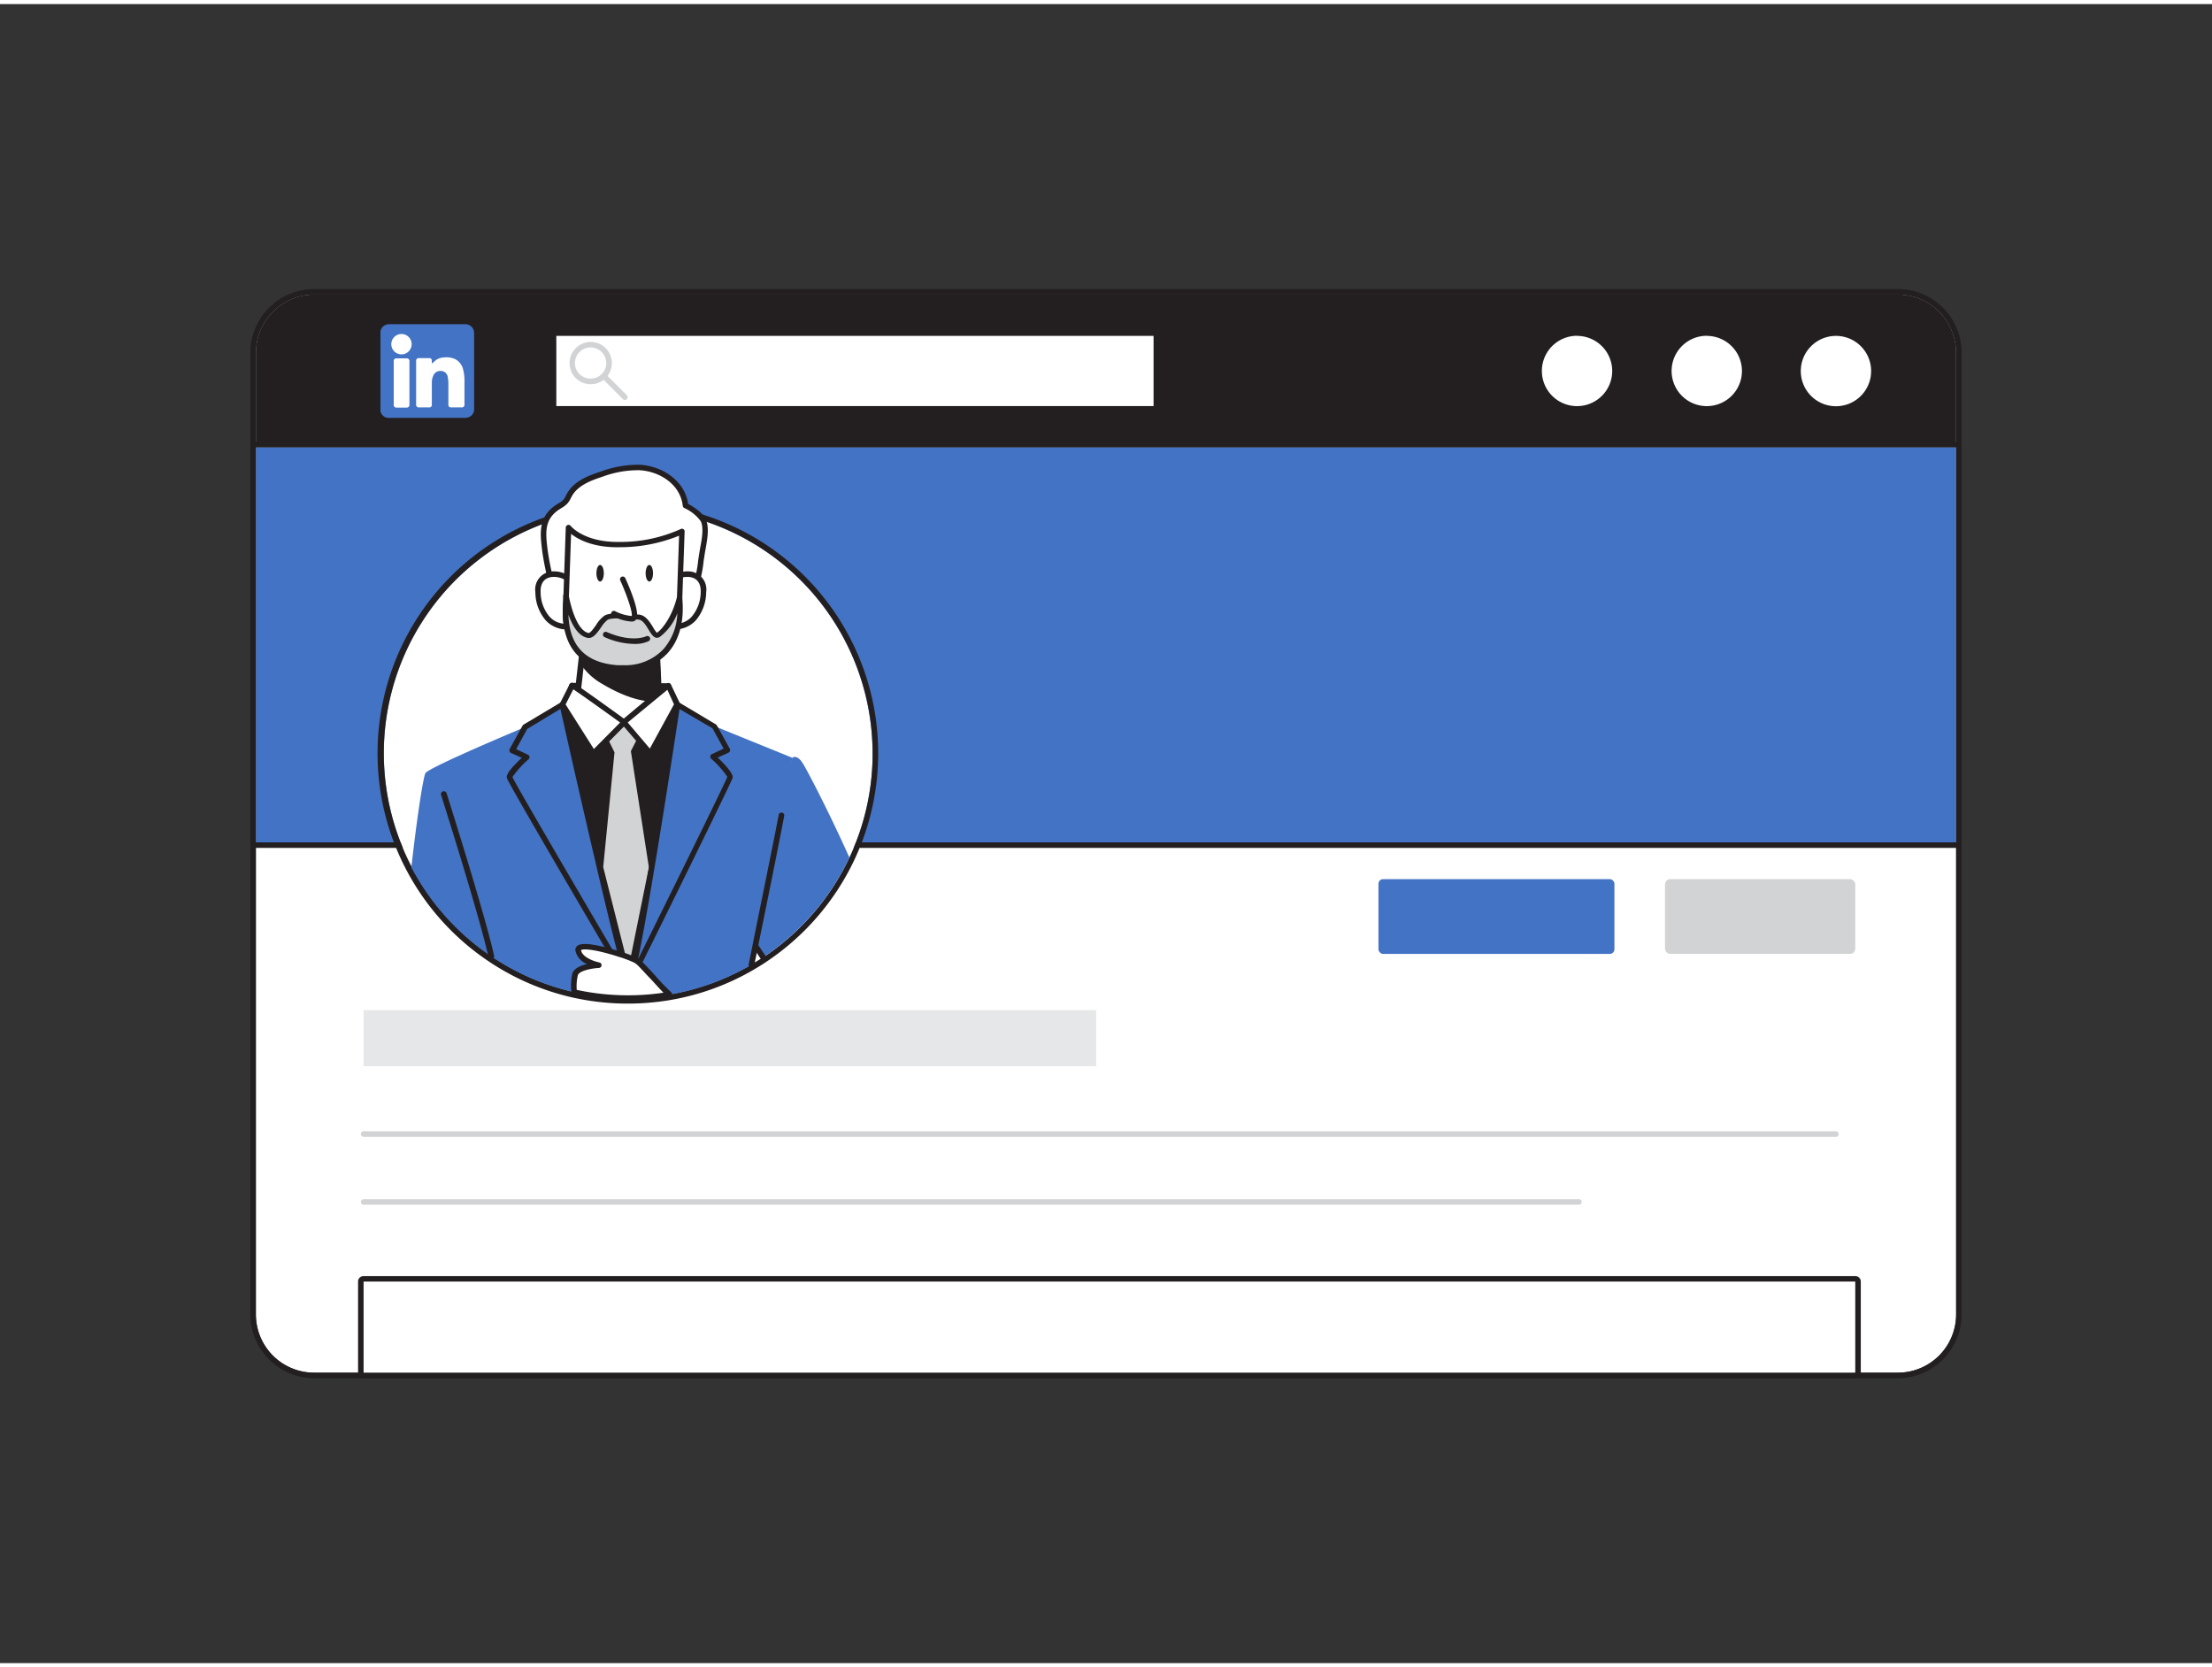 <svg xmlns="http://www.w3.org/2000/svg" viewBox="0 0 400 300" width="406" height="306" class="illustration styles_illustrationTablet__1DWOa"><rect x="0" y="0" width="400" height="300" fill="#333333" stroke="none"/><g id="_522_linkedin_flatline" data-name="#522_linkedin_flatline"><path d="M353.73,63.07V236.94a10.54,10.54,0,0,1-10.54,10.54H56.81a10.54,10.54,0,0,1-10.54-10.54V63.07A10.54,10.54,0,0,1,56.81,52.52H343.19A10.54,10.54,0,0,1,353.73,63.07Z" fill="#fff"></path><path d="M343.19,52.52a10.54,10.54,0,0,1,10.54,10.55V236.94a10.54,10.54,0,0,1-10.54,10.54H56.81a10.54,10.54,0,0,1-10.54-10.54V63.07A10.54,10.54,0,0,1,56.81,52.52H343.19m0-1H56.81A11.56,11.56,0,0,0,45.27,63.07V236.94a11.56,11.56,0,0,0,11.54,11.54H343.19a11.56,11.56,0,0,0,11.54-11.54V63.07a11.56,11.56,0,0,0-11.54-11.55Z" fill="#231f20"></path><path d="M353.73,63.07V80.15H46.27V63.07A10.54,10.54,0,0,1,56.81,52.52H343.19A10.54,10.54,0,0,1,353.73,63.07Z" fill="#231f20"></path><rect x="46.27" y="80.15" width="307.46" height="71.43" fill="#4373c5"></rect><path d="M353.73,80.15v71.43H46.27V80.15H353.73m0-1H46.27a1,1,0,0,0-1,1v71.43a1,1,0,0,0,1,1H353.73a1,1,0,0,0,1-1V80.15a1,1,0,0,0-1-1Z" fill="#231f20"></path><path d="M157.79,135.52a44,44,0,0,1-4.19,18.81,44.44,44.44,0,0,1-15.53,18l-.07,0c-.65.44-1.32.85-2,1.25l-.13.08a43.89,43.89,0,0,1-14.8,5.4,44.6,44.6,0,0,1-17.24-.43A44.27,44.27,0,0,1,98.6,93.85h0a44.26,44.26,0,0,1,59.18,41.67Z" fill="#fff"></path><path d="M113.54,91.27a44.24,44.24,0,0,1,24.53,81.07l-.07,0c-.65.44-1.32.85-2,1.25l-.13.08a43.89,43.89,0,0,1-14.8,5.4,44.6,44.6,0,0,1-17.24-.43A44.27,44.27,0,0,1,98.6,93.85h0a44.14,44.14,0,0,1,14.93-2.58m0-1a45,45,0,0,0-15.2,2.62l-.08,0a45.25,45.25,0,0,0-10,80.13,44.89,44.89,0,0,0,15.35,6.63,45.84,45.84,0,0,0,17.63.44,44.9,44.9,0,0,0,15.11-5.51l.19-.12c.79-.46,1.42-.86,2-1.24l.14-.1a45.41,45.41,0,0,0,15.83-18.38,45.23,45.23,0,0,0-41-64.49Z" fill="#231f20"></path><path d="M332,204.83H65.75a.51.51,0,0,1-.5-.5.5.5,0,0,1,.5-.5H332a.5.5,0,0,1,.5.5A.51.51,0,0,1,332,204.83Z" fill="#d1d3d4"></path><path d="M285.52,217.1H65.75a.5.5,0,0,1-.5-.5.51.51,0,0,1,.5-.5H285.52a.5.5,0,0,1,.5.5A.5.5,0,0,1,285.52,217.1Z" fill="#d1d3d4"></path><rect x="249.27" y="158.24" width="42.67" height="13.51" rx="0.83" fill="#4373c5"></rect><rect x="301.09" y="158.24" width="34.4" height="13.51" rx="0.93" fill="#d1d3d4"></rect><rect x="100.1" y="59.48" width="108.96" height="13.71" fill="#fff"></rect><path d="M209.07,73.69h-109a.5.5,0,0,1-.5-.5V59.48a.5.5,0,0,1,.5-.5h109a.5.5,0,0,1,.5.5V73.19A.5.5,0,0,1,209.07,73.69Zm-108.47-1h108V60h-108Z" fill="#231f20"></path><circle cx="285.19" cy="66.33" r="6.86" fill="#fff"></circle><path d="M285.19,73.69a7.36,7.36,0,1,1,7.35-7.36A7.37,7.37,0,0,1,285.19,73.69Zm0-13.71a6.36,6.36,0,1,0,6.35,6.35A6.36,6.36,0,0,0,285.19,60Z" fill="#231f20"></path><circle cx="308.6" cy="66.33" r="6.86" fill="#fff"></circle><path d="M308.6,73.69A7.36,7.36,0,1,1,316,66.33,7.37,7.37,0,0,1,308.6,73.69Zm0-13.71A6.36,6.36,0,1,0,315,66.33,6.36,6.36,0,0,0,308.6,60Z" fill="#231f20"></path><circle cx="332.01" cy="66.33" r="6.86" fill="#fff"></circle><path d="M332,73.69a7.36,7.36,0,1,1,7.36-7.36A7.37,7.37,0,0,1,332,73.69ZM332,60a6.36,6.36,0,1,0,6.36,6.35A6.36,6.36,0,0,0,332,60Z" fill="#231f20"></path><rect x="69.71" y="59.01" width="14.65" height="14.65" fill="#fff"></rect><path d="M84.25,74.82h-14l-.14,0a1.51,1.51,0,0,1-1.31-1.21c0-.08,0-.16,0-.24v-14s0-.08,0-.12a1.44,1.44,0,0,1,.78-1.16,1.61,1.61,0,0,1,.86-.2H84.05a1.67,1.67,0,0,1,1.06.31,1.62,1.62,0,0,1,.62,1.37V72.81c0,.21,0,.41,0,.62a1.51,1.51,0,0,1-1.2,1.34ZM78.09,65v-.51a.43.43,0,0,0-.48-.47H75.77a.46.46,0,0,0-.52.52v7.86a.47.47,0,0,0,.53.53h1.79a.46.46,0,0,0,.52-.53v-4a2.92,2.92,0,0,1,.29-1.27,1.37,1.37,0,0,1,1.4-.79,1.25,1.25,0,0,1,1.17,1,6.23,6.23,0,0,1,.13,1.15c0,1.31,0,2.62,0,3.93,0,.35.17.51.52.51h1.84a.48.48,0,0,0,.55-.55c0-1.38,0-2.77,0-4.16a7.86,7.86,0,0,0-.22-2.05,2.84,2.84,0,0,0-1.52-2,3.9,3.9,0,0,0-2-.27,2.67,2.67,0,0,0-1.41.47C78.54,64.61,78.32,64.84,78.09,65ZM71.2,68.5v3.91a.49.49,0,0,0,.55.56h1.68c.44,0,.61-.17.61-.61V64.62a.49.49,0,0,0-.55-.56H71.74a.47.47,0,0,0-.54.54Zm3.24-7a1.83,1.83,0,0,0-1.82-1.84,1.84,1.84,0,1,0,1.82,1.84Z" fill="#4373c5"></path><path d="M106.8,68.74a3.8,3.8,0,0,1-2.7-1.12A3.84,3.84,0,0,1,103,64.91a3.82,3.82,0,0,1,6.52-2.7,3.76,3.76,0,0,1,1.12,2.7,3.82,3.82,0,0,1-3.82,3.83Zm0-6.65a2.81,2.81,0,0,0-2,.83,2.81,2.81,0,0,0,0,4,2.9,2.9,0,0,0,4,0,2.84,2.84,0,0,0,0-4A2.83,2.83,0,0,0,106.8,62.09Z" fill="#d1d3d4"></path><path d="M113,71.58a.51.51,0,0,1-.36-.15l-3.81-3.81a.5.5,0,0,1,0-.71.48.48,0,0,1,.7,0l3.82,3.81a.51.51,0,0,1,0,.71A.5.5,0,0,1,113,71.58Z" fill="#d1d3d4"></path><rect x="65.75" y="181.92" width="132.47" height="10.14" fill="#e6e7e8"></rect><rect x="65.75" y="230.95" width="269.73" height="16.53" fill="#fff"></rect><path d="M335.49,231v16.53H65.75V231H335.49m0-1H65.75a1,1,0,0,0-1,1v16.53a1,1,0,0,0,1,1H335.49a1,1,0,0,0,1-1V231a1,1,0,0,0-1-1Z" fill="#231f20"></path><path d="M143.28,136.29l0,.08-1.95,10.28c-.06.32-.13.66-.19,1l-3.53,18.66s-.37,1.63-.84,3.83c-.23,1.07-.49,2.27-.75,3.5l-.13.08a43.89,43.89,0,0,1-14.8,5.4,44.6,44.6,0,0,1-17.24-.43,44.34,44.34,0,0,1-29.46-22.58c1-9,2.15-16.4,2.55-17.05.52-.84,11-5.38,18.06-8.35l6.27-2.62L102,128h0l.53,0h0l1.54-.09h.05l1.56-.09h0l4-.22h0c2-.1,4.13-.18,6-.22,1.32,0,2.53,0,3.52,0l.93,0h0c.16,0,.31,0,.45,0h0a4.41,4.41,0,0,1,1,.18l.19.07.38.14h0c1.18.45,3.51,1.39,6.21,2.46h0Z" fill="#4373c5"></path><polygon points="103.44 123.2 120.88 123.26 120.57 129.92 108.26 129.92 102.28 127.06 103.44 123.2" fill="#231f20"></polygon><path d="M120.57,130.42H108.26a.54.54,0,0,1-.22,0l-6-2.86a.51.51,0,0,1-.26-.6l1.16-3.85a.5.5,0,0,1,.48-.36h0l17.44.06a.48.48,0,0,1,.36.16.45.45,0,0,1,.14.36l-.31,6.66A.5.5,0,0,1,120.57,130.42Zm-12.2-1H120.1l.26-5.66-16.55-.06-.93,3.09Z" fill="#231f20"></path><path d="M125.42,106.28c.93-2,1.19-4.82,1.54-7,.27-1.66,1-4.33.23-5.94-.5-1-2.18-2.11-3.18-2.64-.5-4.14-4.39-6.68-8.3-6.89A19.49,19.49,0,0,0,108.77,85c-2.21.71-4.56,1.66-5.71,3.66a7.49,7.49,0,0,1-.77,1.28,6.26,6.26,0,0,1-1.35,1c-3.08,2-2.75,4.76-2.36,7.92.42,3.35,1.57,6.67,1.9,10,3.88.24,7.79.57,11.7.51C115.29,109.26,123.76,110,125.42,106.28Z" fill="#fff"></path><path d="M115.36,109.83h-3.17c-3.19,0-6.41-.16-9.52-.37l-2.22-.14a.5.5,0,0,1-.47-.45,41.83,41.83,0,0,0-1-5.14,48.25,48.25,0,0,1-.93-4.82c-.4-3.2-.78-6.22,2.58-8.4l.36-.23a3.59,3.59,0,0,0,.89-.65,3.77,3.77,0,0,0,.48-.79l.22-.41c1.22-2.11,3.6-3.11,6-3.88a19.51,19.51,0,0,1,7.12-1.25c3.88.21,8.07,2.71,8.74,7.07.91.51,2.62,1.57,3.17,2.75.69,1.48.3,3.61,0,5.33-.06.32-.12.62-.16.9s-.13.84-.2,1.27a22.52,22.52,0,0,1-1.39,5.89h0C124.51,109.51,119.31,109.83,115.36,109.83Zm-2.81-1h1.15c3.48,0,10,.13,11.26-2.74a21.88,21.88,0,0,0,1.31-5.62c.07-.44.13-.88.2-1.29s.1-.6.16-.93c.28-1.49.66-3.53.1-4.72a7.5,7.5,0,0,0-3-2.41.52.52,0,0,1-.26-.38c-.47-4-4.3-6.26-7.83-6.45a18.56,18.56,0,0,0-6.76,1.2c-2.2.71-4.38,1.61-5.43,3.43l-.2.37a4.23,4.23,0,0,1-.63,1,4.69,4.69,0,0,1-1.11.85l-.33.21c-2.84,1.84-2.53,4.31-2.14,7.44a44.51,44.51,0,0,0,.92,4.71,47.13,47.13,0,0,1,.93,4.85l1.8.12c3.1.2,6.3.41,9.44.36Zm12.87-2.53h0Z" fill="#231f20"></path><path d="M104.65,106.85c-.53-4.25-7.52-5.54-7.34-.54A7.38,7.38,0,0,0,99,111.06a4.35,4.35,0,0,0,4.67,1.26" fill="#fff"></path><path d="M102.35,113.08a5.11,5.11,0,0,1-3.7-1.68,7.89,7.89,0,0,1-1.84-5.07,3.27,3.27,0,0,1,3-3.74,5,5,0,0,1,5.29,4.2.5.5,0,0,1-1,.12,4,4,0,0,0-4.21-3.32c-1.41.11-2.19,1.1-2.13,2.7a6.9,6.9,0,0,0,1.57,4.43,3.87,3.87,0,0,0,4.12,1.14.51.51,0,0,1,.65.27.52.52,0,0,1-.27.66A4.16,4.16,0,0,1,102.35,113.08Z" fill="#231f20"></path><path d="M119.86,106.85c.54-4.25,7.52-5.54,7.35-.54a7.38,7.38,0,0,1-1.71,4.75,4.35,4.35,0,0,1-4.67,1.26" fill="#fff"></path><path d="M122.16,113.08a4.15,4.15,0,0,1-1.52-.29.5.5,0,1,1,.37-.93,3.87,3.87,0,0,0,4.12-1.14,7,7,0,0,0,1.58-4.43c.05-1.6-.72-2.59-2.14-2.7a4,4,0,0,0-4.21,3.32.5.5,0,1,1-1-.12,5,5,0,0,1,5.28-4.2,3.26,3.26,0,0,1,3.06,3.74,8,8,0,0,1-1.84,5.07A5.13,5.13,0,0,1,122.16,113.08Z" fill="#231f20"></path><path d="M104.11,128a22.52,22.52,0,0,0,8.77,1.84c5.53.19,6.46-1.31,6.46-1.31l-.13-3-.31-6.89-.29-6.44L106,111.8l-.6,5.24-.19,1.7Z" fill="#fff"></path><path d="M113.81,130.37l-1,0a23.07,23.07,0,0,1-9-1.89.53.53,0,0,1-.27-.51l1.85-16.21a.49.49,0,0,1,.52-.44l12.65.44a.5.5,0,0,1,.48.48l.73,16.3a.45.45,0,0,1-.07.28C119.66,129,118.65,130.37,113.81,130.37Zm-9.16-2.66a23.69,23.69,0,0,0,8.25,1.64c4.2.14,5.59-.71,5.93-1l-.7-15.63-11.73-.41Z" fill="#231f20"></path><path d="M105.17,118.74a11.18,11.18,0,0,0,4,3.78c2.67,1.61,6.69,3.44,10,3l-.31-6.89a30.91,30.91,0,0,1-7.29-.2,20.94,20.94,0,0,1-6.25-1.44Z" fill="#231f20"></path><path d="M118.27,126.13c-3.48,0-7.27-1.94-9.33-3.18a11.54,11.54,0,0,1-4.2-4,.48.48,0,0,1-.07-.31l.19-1.7a.51.51,0,0,1,.25-.38.53.53,0,0,1,.46,0,20.37,20.37,0,0,0,6.1,1.4,30.17,30.17,0,0,0,7.18.2.51.51,0,0,1,.38.12.49.49,0,0,1,.17.36l.31,6.89a.5.5,0,0,1-.44.52A8.39,8.39,0,0,1,118.27,126.13Zm-12.58-7.5a10.78,10.78,0,0,0,3.77,3.47c1.65,1,5.74,3.21,9.23,3l-.26-5.89a32,32,0,0,1-6.89-.26,23.43,23.43,0,0,1-5.76-1.21Z" fill="#231f20"></path><path d="M123.33,95.38l-.53,15.35a9.66,9.66,0,0,1-10,9.36l-1.13,0a9.7,9.7,0,0,1-9.06-7.29,9.53,9.53,0,0,1-.3-2.74l.53-15.35s2.4,3.15,9.27,3.09A26.47,26.47,0,0,0,123.33,95.38Z" fill="#fff"></path><path d="M113.1,120.6h-.35l-1.13,0A10.19,10.19,0,0,1,101.78,110l.53-15.35a.52.52,0,0,1,.35-.46.51.51,0,0,1,.55.18s2.38,3,8.86,2.89a26.51,26.51,0,0,0,11-2.32.48.48,0,0,1,.5,0,.48.48,0,0,1,.23.44l-.53,15.35a10.2,10.2,0,0,1-10.2,9.85Zm-9.83-24.8L102.78,110a9.39,9.39,0,0,0,.28,2.6,9.25,9.25,0,0,0,8.6,6.91l1.13,0a9.23,9.23,0,0,0,9.26-7,8.85,8.85,0,0,0,.25-1.84l.5-14.54a28.33,28.33,0,0,1-10.72,2.08C107.27,98.32,104.52,96.79,103.27,95.8Z" fill="#231f20"></path><path d="M122.92,107.38c.94,9.66-5.47,12.87-10.15,12.71l-1.13,0c-10.66-.79-9.36-10-9.25-13.11.47,2.59,1.72,6.74,4,7.21,1.14.25,2.21-2.63,3.29-3.21s4.18-.22,5.85-.1,2.36,2.92,3.22,3.28C119.28,114.35,121.8,111.8,122.92,107.38Z" fill="#d1d3d4"></path><path d="M113.12,120.6h-.37l-1.13,0c-10.42-.78-10-9.28-9.77-12.91,0-.26,0-.51,0-.72a.5.5,0,0,1,.46-.48.51.51,0,0,1,.53.41c.53,2.91,1.78,6.44,3.56,6.82.34.07,1-.9,1.42-1.48a5.46,5.46,0,0,1,1.54-1.69c1-.52,3-.41,5.28-.23l.83.07c1.28.08,2,1.31,2.62,2.29a5.23,5.23,0,0,0,.69,1c.56-.26,2.63-2.44,3.61-6.35a.51.51,0,0,1,.52-.37.48.48,0,0,1,.46.44c.42,4.24-.54,7.73-2.77,10.1A10.38,10.38,0,0,1,113.12,120.6Zm-10.33-10.18c.13,3.78,1.45,8.58,8.89,9.13l1.11,0a9.47,9.47,0,0,0,7.12-2.84,10.27,10.27,0,0,0,2.57-6.55,9.61,9.61,0,0,1-3.2,4.3.94.94,0,0,1-.77.08c-.49-.2-.83-.77-1.23-1.43-.51-.83-1.08-1.77-1.83-1.81l-.85-.07c-1.47-.12-3.93-.32-4.73.11a5.46,5.46,0,0,0-1.19,1.39c-.72,1-1.46,2.08-2.44,1.87C104.58,114.29,103.48,112.32,102.79,110.42Z" fill="#231f20"></path><path d="M112.65,104s3.18,7,1.77,7.15a7.88,7.88,0,0,1-3.41-.92" fill="#fff"></path><path d="M114.18,111.66a8.67,8.67,0,0,1-3.4-1,.49.49,0,0,1-.21-.67.5.5,0,0,1,.67-.21,7.86,7.86,0,0,0,3,.87c.16-.67-.77-3.54-2.09-6.46a.5.5,0,0,1,.91-.41c.84,1.84,2.71,6.26,2,7.45a.82.82,0,0,1-.65.41Z" fill="#231f20"></path><path d="M114.64,115.7a13.58,13.58,0,0,1-5.31-1.23.5.5,0,0,1-.26-.66.5.5,0,0,1,.65-.26c4.62,2,7.09.78,7.12.77a.5.5,0,0,1,.67.21.49.49,0,0,1-.21.67A5.87,5.87,0,0,1,114.64,115.7Z" fill="#231f20"></path><ellipse cx="108.52" cy="102.92" rx="0.67" ry="1.5" fill="#231f20"></ellipse><ellipse cx="117.42" cy="102.92" rx="0.67" ry="1.5" fill="#231f20"></ellipse><polygon points="101.68 126.67 113.53 178.45 116.23 165.58 122.49 126.67 112.88 129.85 101.68 126.67" fill="#231f20"></polygon><path d="M113.53,179a.49.49,0,0,1-.48-.39l-11.86-51.78a.54.54,0,0,1,.14-.48.5.5,0,0,1,.48-.11l11.06,3.14,9.47-3.14a.5.5,0,0,1,.48.1.52.52,0,0,1,.17.46l-6.27,38.91L114,178.55a.49.49,0,0,1-.48.4Zm-11.18-51.57,11.16,48.73,2.23-10.63,6.13-38.08L113,130.33a.51.51,0,0,1-.3,0Z" fill="#231f20"></path><polygon points="108.72 131.47 110.7 135.5 108.57 156.12 113.72 176.52 117.85 156.13 114.61 135.26 116.23 132.1 112.88 129.85 108.72 131.47" fill="#d1d3d4"></polygon><path d="M113.72,177a.49.49,0,0,1-.48-.38l-5.15-20.4a.47.47,0,0,1,0-.17l2.1-20.48-1.91-3.9a.53.53,0,0,1,0-.41.5.5,0,0,1,.29-.28l4.16-1.62a.51.51,0,0,1,.46.06l3.35,2.24a.5.5,0,0,1,.16.65l-1.54,3,3.22,20.7a1.09,1.09,0,0,1,0,.18l-4.13,20.39a.51.51,0,0,1-.48.4Zm-4.64-20.94,4.59,18.18,3.67-18.14-3.22-20.78a.48.48,0,0,1,0-.31l1.41-2.76-2.76-1.86-3.41,1.32,1.74,3.55a.5.5,0,0,1,0,.27Z" fill="#231f20"></path><path d="M120.88,123.26c-.24,0-8.08,6.59-8.08,6.59l4.85,5.65,4.84-8.83Z" fill="#fff"></path><path d="M117.65,136a.46.46,0,0,1-.38-.18l-4.85-5.64a.51.51,0,0,1-.11-.37.49.49,0,0,1,.17-.34c8-6.71,8.17-6.71,8.4-6.71a.49.49,0,0,1,.45.29l1.62,3.4a.53.53,0,0,1,0,.46l-4.84,8.83a.53.53,0,0,1-.39.26Zm-4.14-6.09,4,4.71,4.37-8L120.68,124C119.46,125,116,127.85,113.51,129.91Z" fill="#231f20"></path><path d="M103.44,123.2c.26,0,9.44,6.65,9.44,6.65l-5.6,5.65-5.6-8.83Z" fill="#fff"></path><path d="M107.28,136h-.06a.49.49,0,0,1-.36-.23l-5.6-8.84a.48.48,0,0,1,0-.49L103,123a.51.51,0,0,1,.45-.28c.21,0,.42,0,9.73,6.75a.5.5,0,0,1,.21.36.47.47,0,0,1-.15.39l-5.6,5.65A.47.47,0,0,1,107.28,136Zm-5-9.36,5.11,8.06,4.75-4.79c-2.94-2.12-7.14-5.13-8.47-6Z" fill="#231f20"></path><path d="M101.68,126.67s10.22,45.81,12.09,50.43c0,0-21.5-36.54-21.62-37.25s3.08-3.71,3.08-3.71L92.62,135,95,130.71Z" fill="#4373c5"></path><path d="M113.77,177.6a.51.51,0,0,1-.43-.24c-6.48-11-21.56-36.7-21.69-37.43s.81-1.82,2.7-3.64l-1.93-.87a.46.46,0,0,1-.27-.29.47.47,0,0,1,0-.4l2.35-4.26a.45.45,0,0,1,.18-.18l6.7-4a.45.45,0,0,1,.45,0,.5.5,0,0,1,.3.35c.1.46,10.23,45.82,12.06,50.36a.49.49,0,0,1-.24.63A.44.44,0,0,1,113.77,177.6ZM92.66,139.78c.8,1.7,12.81,22.21,19.45,33.52-3-11.28-9.64-40.8-10.77-45.85l-6,3.62-2,3.66,2.12,1a.52.52,0,0,1,.29.38.49.49,0,0,1-.16.44A17.33,17.33,0,0,0,92.66,139.78Z" fill="#231f20"></path><path d="M122.49,126.67s-6.85,45.81-8.72,50.43c0,0,18.13-36.54,18.25-37.25s-3.08-3.71-3.08-3.71l2.61-1.17-2.36-4.26Z" fill="#4373c5"></path><path d="M113.77,177.6a.52.52,0,0,1-.21,0,.5.5,0,0,1-.26-.64c1.83-4.52,8.63-49.87,8.7-50.33a.52.52,0,0,1,.28-.38.49.49,0,0,1,.47,0l6.7,4a.45.45,0,0,1,.18.18l2.36,4.26a.5.5,0,0,1,0,.4.46.46,0,0,1-.27.29l-1.93.87c1.89,1.82,2.8,3.05,2.7,3.64s-14,28.81-18.3,37.4A.51.51,0,0,1,113.77,177.6Zm9.11-50.12c-.78,5.15-5.09,33.63-7.51,45.26,5.68-11.45,15.52-31.39,16.15-33a17.4,17.4,0,0,0-2.92-3.29.46.46,0,0,1-.15-.44.48.48,0,0,1,.28-.38l2.12-1-2-3.66Z" fill="#231f20"></path><path d="M153.6,154.33a44.44,44.44,0,0,1-15.53,18c-.47-.76-.92-1.51-1.32-2.2l-.11-.19a11,11,0,0,1-1.31-2.81c-.11-1.49,7.46-29.06,7.93-30.77l0-.08s.83-.71,1.9,1C145.59,137.87,149.51,145.23,153.6,154.33Z" fill="#4373c5"></path><path d="M121.07,179.12a44.6,44.6,0,0,1-17.24-.43,10.1,10.1,0,0,1,.14-3.23c.47-1.46,4.26-1.66,4.26-1.66s-3.39-.67-3.68-2.67c-.17-1.16,2.92-.63,5.82.19h0c.56.15,1.11.32,1.63.49l.25.08.32.1c.77.27,1.44.52,1.91.73l.22.1a.34.34,0,0,1,.12.06,1.33,1.33,0,0,1,.24.12,3.65,3.65,0,0,1,.53.41C117,174.65,119.52,177.79,121.07,179.12Z" fill="#fff"></path><path d="M113.54,180.26a44.78,44.78,0,0,1-9.82-1.08.51.51,0,0,1-.39-.45,10.69,10.69,0,0,1,.16-3.42c.31-.95,1.51-1.45,2.65-1.72a3.42,3.42,0,0,1-2.08-2.39.91.91,0,0,1,.3-.87c.27-.23,1.06-.92,6.11.5h0c.57.15,1.13.32,1.66.49l.27.09.18.06.1,0c.9.31,1.54.56,2,.75l.22.1a.6.6,0,0,1,.16.08,1.46,1.46,0,0,1,.28.14,4.22,4.22,0,0,1,.58.46c.69.61,1.61,1.63,2.59,2.7a35.91,35.91,0,0,0,2.88,3,.52.52,0,0,1,.15.51.48.48,0,0,1-.4.36A45,45,0,0,1,113.54,180.26Zm-9.24-2a44.16,44.16,0,0,0,15.68.51c-.68-.68-1.45-1.54-2.21-2.38-1-1-1.85-2-2.5-2.62a3.49,3.49,0,0,0-.46-.36l-.17-.09a.3.3,0,0,1-.11-.06l-.22-.09c-.43-.2-1-.43-1.89-.73l-.57-.17c-.5-.17-1-.33-1.57-.48h0c-3.78-1.07-5-.88-5.21-.72.22,1.33,2.46,2.06,3.31,2.23a.5.5,0,0,1,.4.53.5.5,0,0,1-.47.46c-1.43.08-3.56.53-3.81,1.31A8.34,8.34,0,0,0,104.3,178.28Z" fill="#231f20"></path><path d="M138,172.89a.52.52,0,0,1-.42-.22l-1.28-1.93a.5.5,0,0,1,.84-.56l1.28,1.93a.51.51,0,0,1-.14.7A.57.57,0,0,1,138,172.89Z" fill="#231f20"></path><path d="M135.87,174.22h-.1a.5.5,0,0,1-.39-.59c.23-1.1.49-2.36.76-3.73a.06.06,0,0,0,0,0c2-9.95,3.55-17.45,4.48-22.29l.12-.63.07-.37a.5.5,0,0,1,1,.18l-.07.38-.12.62c-.93,4.84-2.44,12.34-4.47,22.28v0c-.28,1.38-.54,2.65-.77,3.76A.5.5,0,0,1,135.87,174.22Z" fill="#231f20"></path><path d="M88.82,172.71a.5.5,0,0,1-.49-.39c-1.63-7.45-8.5-29.09-8.57-29.31a.5.5,0,1,1,1-.3c.07.22,6.94,21.9,8.59,29.39a.5.5,0,0,1-.38.6Z" fill="#231f20"></path></g></svg>
